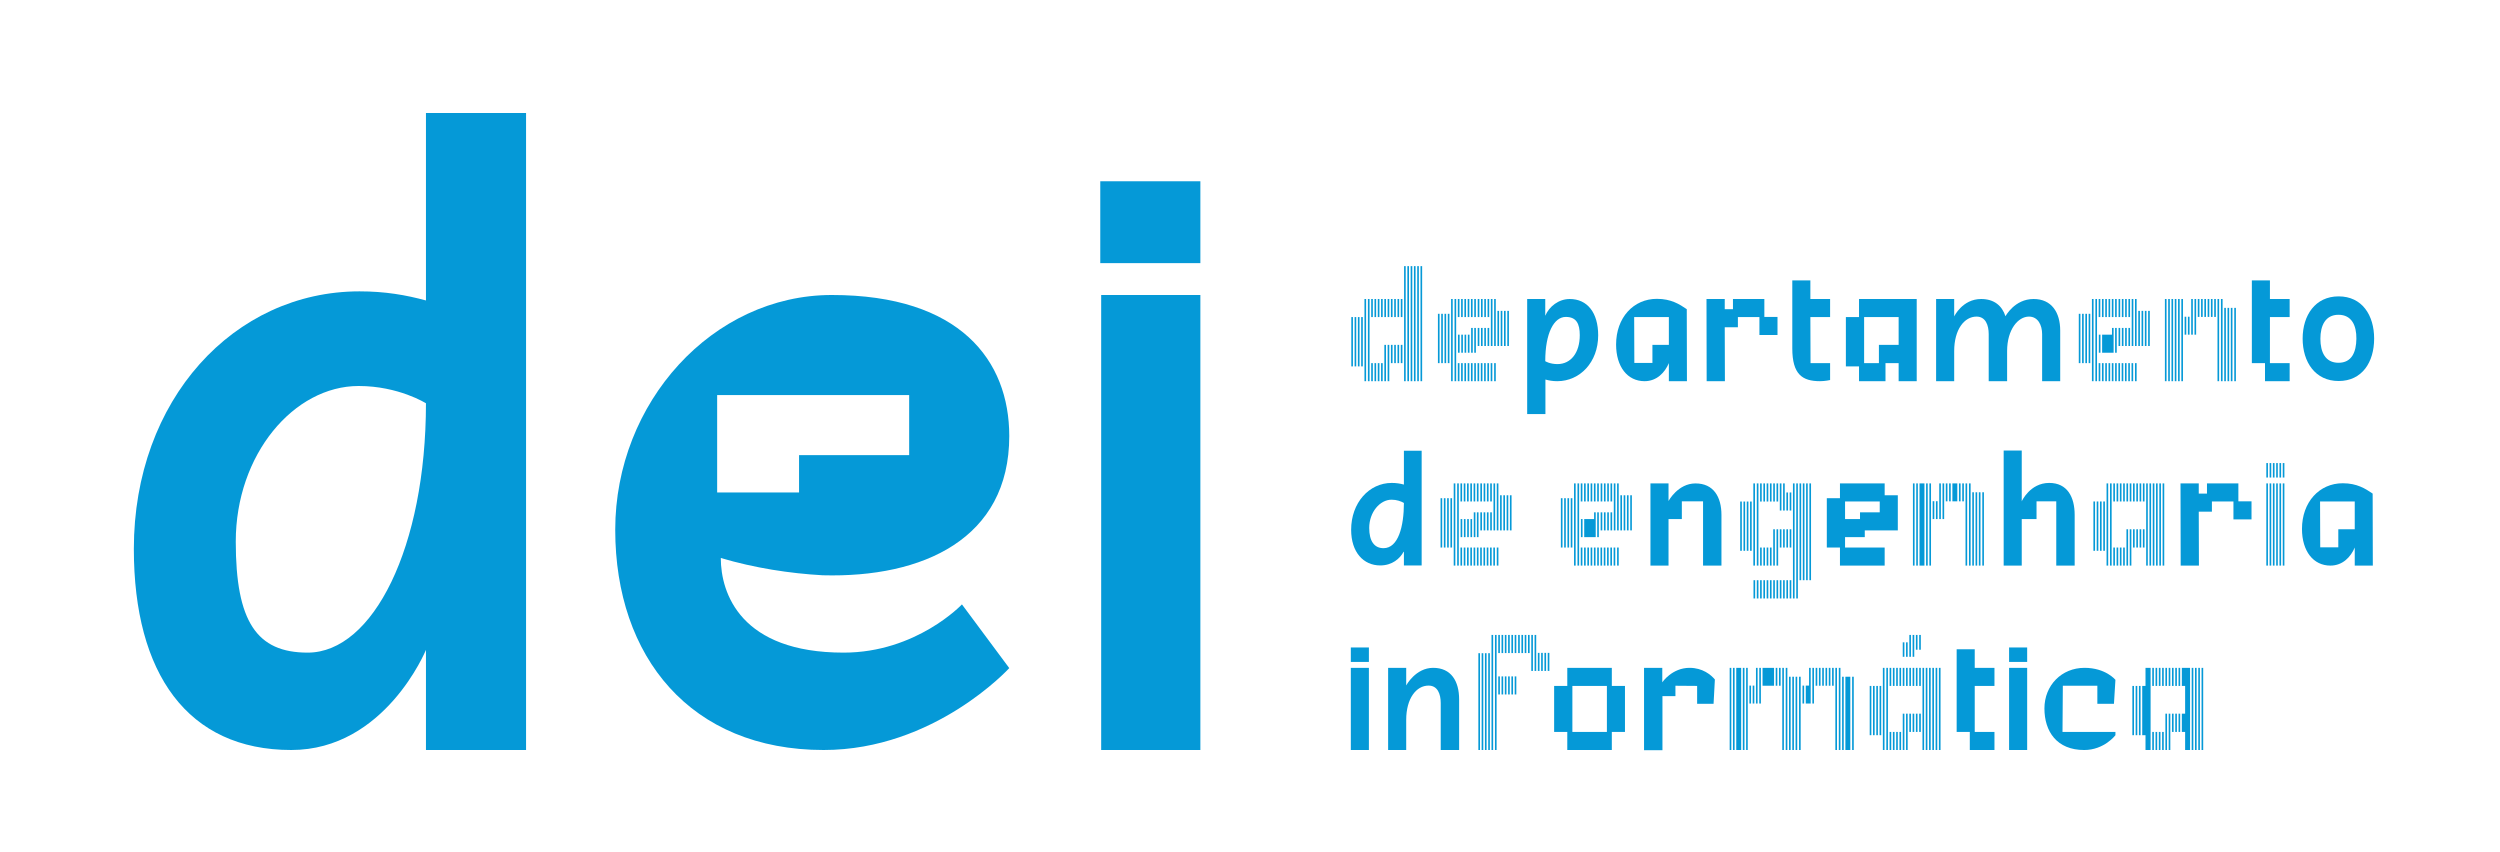<?xml version="1.0" encoding="UTF-8" standalone="no"?>
<!DOCTYPE svg PUBLIC "-//W3C//DTD SVG 1.1//EN" "http://www.w3.org/Graphics/SVG/1.1/DTD/svg11.dtd">
<svg xmlns="http://www.w3.org/2000/svg" xmlns:xlink="http://www.w3.org/1999/xlink" version="1.1" width="1732.283pt" height="590.55pt" viewBox="0 0 1732.283 590.55">
<g enable-background="new">
<clipPath id="cp0">
<path transform="matrix(2.778,0,0,-2.778,0,590.55)" d="M 0 0 L 623.622 0 L 623.622 212.598 L 0 212.598 Z "/>
</clipPath>
<g clip-path="url(#cp0)">
<symbol id="font_1_1">
<path d="M .321 .494 C .299 .5 .276 .504 .248 .504 C .11 .504 0 .385 0 .221 C 0 .084 .059 0 .173 0 C .276 0 .321 .11 .321 .11 L .321 0 L .431 0 L .431 .7 L .321 .7 L .321 .494 M .191 .107 C .135 .107 .112 .141 .112 .229 C .112 .325 .176 .4 .247 .4 C .291 .4 .321 .381 .321 .381 C .321 .223 .263 .107 .191 .107 Z "/>
</symbol>
<use xlink:href="#font_1_1" transform="matrix(630.556,0,0,-630.556,92.741,519.684)" fill="#0599d7"/>
<symbol id="font_2_3">
<path d="M 0 .242 C 0 .102 .083 0 .229 0 C .351 0 .433 .09 .433 .09 L .381 .16 C .381 .16 .331 .107 .251 .107 C .138 .107 .116 .172 .116 .211 C .153 .2 .192 .194 .228 .192 C .338 .189 .433 .232 .433 .345 C .433 .428 .379 .5 .238 .5 C .107 .5 0 .382 0 .242 M .112 .39 L .323 .39 L .323 .324 L .202 .324 L .202 .283 L .112 .283 L .112 .39 Z "/>
</symbol>
<symbol id="font_2_5">
<path d="M 0 .625 L 0 .535 L .11 .535 L .11 .625 L 0 .625 M .001 .5 L .001 0 L .11 0 L .11 .5 L .001 .5 Z "/>
</symbol>
<use xlink:href="#font_2_3" transform="matrix(630.556,0,0,-630.556,426.305,519.684)" fill="#0599d7"/>
<use xlink:href="#font_2_5" transform="matrix(630.556,0,0,-630.556,762.391,519.684)" fill="#0599d7"/>
</g>
<symbol id="font_3_2">
<path d="M .321 .7 L .321 0 L .331 0 L .331 .7 L .321 .7 M .341 .7 L .341 0 L .351 0 L .351 .7 L .341 .7 M .361 .7 L .361 0 L .371 0 L .371 .7 L .361 .7 M .381 .7 L .381 0 L .391 0 L .391 .7 L .381 .7 M .401 .7 L .401 0 L .411 0 L .411 .7 L .401 .7 M .421 .7 L .421 0 L .431 0 L .431 .7 L .421 .7 M .08 .5 L .08 0 L .09 0 L .09 .5 L .08 .5 M .111 0 L .111 .5 L .101 .5 L .101 0 L .111 0 M .131 .39 L .131 .5 L .121 .5 L .121 .39 L .131 .39 M .151 .39 L .151 .5 L .141 .5 L .141 .39 L .151 .39 M .171 .39 L .171 .5 L .161 .5 L .161 .39 L .171 .39 M .191 .39 L .191 .5 L .181 .5 L .181 .39 L .191 .39 M .211 .39 L .211 .5 L .201 .5 L .201 .39 L .211 .39 M .231 .39 L .231 .5 L .221 .5 L .221 .39 L .231 .39 M .251 .39 L .251 .5 L .241 .5 L .241 .39 L .251 .39 M .271 .39 L .271 .5 L .261 .5 L .261 .39 L .271 .39 M .281 .5 L .281 .39 L .291 .39 L .291 .5 L .281 .5 M .301 .5 L .301 .39 L .311 .39 L .311 .5 L .301 .5 M 0 .39 L 0 .09 L .01 .09 L .01 .39 L 0 .39 M .02 .39 L .02 .09 L .03 .09 L .03 .39 L .02 .39 M .04 .39 L .04 .09 L .05 .09 L .05 .39 L .04 .39 M .06 .39 L .06 .09 L .07 .09 L .07 .39 L .06 .39 M .211 0 L .211 .221 L .201 .221 L .201 0 L .211 0 M .231 0 L .231 .221 L .221 .221 L .221 0 L .231 0 M .251 .11 L .251 .221 L .241 .221 L .241 .11 L .251 .11 M .271 .11 L .271 .221 L .261 .221 L .261 .11 L .271 .11 M .281 .221 L .281 .11 L .291 .11 L .291 .221 L .281 .221 M .301 .221 L .301 .11 L .311 .11 L .311 .221 L .301 .221 M .131 0 L .131 .11 L .121 .11 L .121 0 L .131 0 M .151 0 L .151 .11 L .141 .11 L .141 0 L .151 0 M .171 0 L .171 .11 L .161 .11 L .161 0 L .171 0 M .191 0 L .191 .11 L .181 .11 L .181 0 L .191 0 Z "/>
</symbol>
<symbol id="font_3_3">
<path d="M .08 .5 L .08 0 L .09 0 L .09 .5 L .08 .5 M .111 0 L .111 .5 L .101 .5 L .101 0 L .111 0 M .131 .39 L .131 .5 L .121 .5 L .121 .39 L .131 .39 M .151 .39 L .151 .5 L .141 .5 L .141 .39 L .151 .39 M .171 .39 L .171 .5 L .161 .5 L .161 .39 L .171 .39 M .191 .39 L .191 .5 L .181 .5 L .181 .39 L .191 .39 M .211 .39 L .211 .5 L .201 .5 L .201 .39 L .211 .39 M .231 .39 L .231 .5 L .221 .5 L .221 .39 L .231 .39 M .252 .39 L .252 .5 L .242 .5 L .242 .39 L .252 .39 M .272 .39 L .272 .5 L .262 .5 L .262 .39 L .272 .39 M .292 .39 L .292 .5 L .282 .5 L .282 .39 L .292 .39 M .312 .39 L .312 .5 L .302 .5 L .302 .39 L .312 .39 M .322 .5 L .322 .214 L .332 .214 L .332 .5 L .322 .5 M .342 .5 L .342 .214 L .352 .214 L .352 .5 L .342 .5 M .362 .428 L .362 .214 L .372 .214 L .372 .428 L .362 .428 M .382 .428 L .382 .214 L .392 .214 L .392 .428 L .382 .428 M .402 .428 L .402 .214 L .412 .214 L .412 .428 L .402 .428 M .422 .428 L .422 .214 L .432 .214 L .432 .428 L .422 .428 M 0 .41 L 0 .11 L .01 .11 L .01 .41 L 0 .41 M .02 .41 L .02 .11 L .03 .11 L .03 .41 L .02 .41 M .04 .41 L .04 .11 L .05 .11 L .05 .41 L .04 .41 M .06 .41 L .06 .11 L .07 .11 L .07 .41 L .06 .41 M .212 .173 L .212 .324 L .202 .324 L .202 .173 L .212 .173 M .231 .173 L .231 .324 L .221 .324 L .221 .173 L .231 .173 M .252 .214 L .252 .324 L .242 .324 L .242 .214 L .252 .214 M .262 .324 L .262 .214 L .272 .214 L .272 .324 L .262 .324 M .292 .214 L .292 .324 L .282 .324 L .282 .214 L .292 .214 M .312 .214 L .312 .324 L .302 .324 L .302 .214 L .312 .214 M .132 .173 L .132 .283 L .122 .283 L .122 .173 L .132 .173 M .152 .173 L .152 .283 L .142 .283 L .142 .173 L .152 .173 M .172 .173 L .172 .283 L .162 .283 L .162 .173 L .172 .173 M .192 .173 L .192 .283 L .182 .283 L .182 .173 L .192 .173 M .131 0 L .131 .11 L .121 .11 L .121 0 L .131 0 M .151 0 L .151 .11 L .141 .11 L .141 0 L .151 0 M .171 0 L .171 .11 L .161 .11 L .161 0 L .171 0 M .191 0 L .191 .11 L .181 .11 L .181 0 L .191 0 M .211 0 L .211 .11 L .201 .11 L .201 0 L .211 0 M .231 0 L .231 .11 L .221 .11 L .221 0 L .231 0 M .251 0 L .251 .11 L .241 .11 L .241 0 L .251 0 M .271 0 L .271 .11 L .261 .11 L .261 0 L .271 0 M .291 0 L .291 .11 L .281 .11 L .281 0 L .291 0 M .311 0 L .311 .11 L .301 .11 L .301 0 L .311 0 M .331 0 L .331 .11 L .321 .11 L .321 0 L .331 0 M .352 0 L .352 .11 L .342 .11 L .342 0 L .352 0 Z "/>
</symbol>
<use xlink:href="#font_3_2" transform="matrix(113.889,0,0,-113.889,936.34,264.128)" fill="#0599d7"/>
<use xlink:href="#font_3_3" transform="matrix(113.889,0,0,-113.889,996.359,264.128)" fill="#0599d7"/>
<symbol id="font_4_5">
<path d="M .111 .21 C .133 .204 .155 .2 .183 .2 C .321 .2 .432 .315 .432 .479 C .432 .617 .366 .7 .259 .7 C .192 .7 .134 .655 .11 .598 L .11 .7 L 0 .7 L 0 0 L .111 0 L .111 .21 M .235 .591 C .299 .591 .32 .55 .32 .48 C .32 .373 .266 .304 .184 .304 C .138 .304 .108 .322 .11 .322 C .11 .493 .163 .591 .235 .591 Z "/>
</symbol>
<use xlink:href="#font_4_5" transform="matrix(113.889,0,0,-113.889,1058.201,286.906)" fill="#0599d7"/>
<symbol id="font_2_1">
<path d="M .173 0 C .248 0 .297 .053 .321 .11 L .321 0 L .431 0 L .43 .438 C .386 .468 .335 .501 .248 .501 C .106 .501 0 .387 0 .223 C 0 .088 .069 0 .173 0 M .111 .111 L .11 .39 L .321 .39 L .321 .221 L .221 .221 L .221 .111 L .111 .111 Z "/>
</symbol>
<use xlink:href="#font_2_1" transform="matrix(113.889,0,0,-113.889,1119.815,264.128)" fill="#0599d7"/>
<symbol id="font_5_6">
<path d="M .432 .391 L .352 .391 L .352 .5 L .161 .5 L .161 .438 L .111 .438 L .111 .5 L 0 .5 L .001 0 L .112 0 L .111 .328 L .191 .328 L .191 .39 L .322 .39 L .322 .281 L .432 .281 L .432 .391 Z "/>
</symbol>
<use xlink:href="#font_5_6" transform="matrix(113.889,0,0,-113.889,1182.454,264.128)" fill="#0599d7"/>
<symbol id="font_2_8">
<path d="M .23 .11 L .23 .007 C .23 .007 .2 0 .169 0 C .061 0 0 .041 0 .2 L 0 .613 L .11 .613 L .11 .5 L .23 .5 L .23 .39 L .11 .39 C .11 .313 .111 .11 .111 .11 L .23 .11 Z "/>
</symbol>
<use xlink:href="#font_2_8" transform="matrix(113.889,0,0,-113.889,1241.904,264.128)" fill="#0599d7"/>
<symbol id="font_5_2">
<path d="M .431 .5 L .08 .5 L .08 .39 L 0 .39 L 0 .09 L .08 .09 L .08 0 L .241 0 L .241 .11 L .321 .11 L .321 0 L .431 0 L .431 .5 M .321 .221 L .201 .221 L .201 .11 L .111 .11 L .111 .39 L .321 .39 L .321 .221 Z "/>
</symbol>
<use xlink:href="#font_5_2" transform="matrix(113.889,0,0,-113.889,1279.031,264.128)" fill="#0599d7"/>
<symbol id="font_4_2">
<path d="M .422 .395 C .401 .46 .352 .5 .274 .5 C .16 .5 .11 .394 .11 .394 L .11 .5 L 0 .5 L 0 0 L .11 0 L .11 .183 C .11 .315 .172 .393 .246 .393 C .301 .393 .32 .341 .32 .286 L .32 0 L .432 0 L .432 .183 C .432 .315 .499 .393 .565 .393 C .62 .393 .645 .341 .645 .286 L .645 0 L .755 0 L .755 .308 C .755 .418 .703 .5 .593 .5 C .477 .5 .422 .395 .422 .395 Z "/>
</symbol>
<use xlink:href="#font_4_2" transform="matrix(113.889,0,0,-113.889,1341.556,264.128)" fill="#0599d7"/>
<symbol id="font_6_2">
<path d="M .08 0 L .09 0 L .09 .5 L .08 .5 L .08 0 M .101 0 L .111 0 L .111 .5 L .101 .5 L .101 0 M .131 .5 L .121 .5 L .121 .39 L .131 .39 L .131 .5 M .151 .5 L .141 .5 L .141 .39 L .151 .39 L .151 .5 M .171 .5 L .161 .5 L .161 .39 L .171 .39 L .171 .5 M .191 .5 L .181 .5 L .181 .39 L .191 .39 L .191 .5 M .211 .5 L .201 .5 L .201 .39 L .211 .39 L .211 .5 M .221 .39 L .231 .39 L .231 .5 L .221 .5 L .221 .39 M .242 .39 L .252 .39 L .252 .5 L .242 .5 L .242 .39 M .262 .39 L .272 .39 L .272 .5 L .262 .5 L .262 .39 M .282 .39 L .292 .39 L .292 .5 L .282 .5 L .282 .39 M .302 .39 L .312 .39 L .312 .5 L .302 .5 L .302 .39 M .322 .214 L .332 .214 L .332 .5 L .322 .5 L .322 .214 M .342 .214 L .352 .214 L .352 .5 L .342 .5 L .342 .214 M .362 .214 L .372 .214 L .372 .428 L .362 .428 L .362 .214 M .382 .214 L .392 .214 L .392 .428 L .382 .428 L .382 .214 M .402 .214 L .412 .214 L .412 .428 L .402 .428 L .402 .214 M .422 .428 L .422 .214 L .432 .214 L .432 .428 L .422 .428 M 0 .11 L .01 .11 L .01 .41 L 0 .41 L 0 .11 M .02 .11 L .03 .11 L .03 .41 L .02 .41 L .02 .11 M .04 .11 L .05 .11 L .05 .41 L .04 .41 L .04 .11 M .06 .11 L .07 .11 L .07 .41 L .06 .41 L .06 .11 M .202 .283 L .142 .283 L .142 .173 L .212 .173 L .212 .324 L .202 .324 L .202 .283 M .221 .173 L .231 .173 L .231 .324 L .221 .324 L .221 .173 M .242 .214 L .252 .214 L .252 .324 L .242 .324 L .242 .214 M .262 .214 L .272 .214 L .272 .324 L .262 .324 L .262 .214 M .282 .214 L .292 .214 L .292 .324 L .282 .324 L .282 .214 M .302 .214 L .312 .214 L .312 .324 L .302 .324 L .302 .214 M .122 .173 L .132 .173 L .132 .283 L .122 .283 L .122 .173 M .121 0 L .131 0 L .131 .11 L .121 .11 L .121 0 M .141 0 L .151 0 L .151 .11 L .141 .11 L .141 0 M .161 0 L .171 0 L .171 .11 L .161 .11 L .161 0 M .181 0 L .191 0 L .191 .11 L .181 .11 L .181 0 M .201 0 L .211 0 L .211 .11 L .201 .11 L .201 0 M .221 0 L .231 0 L .231 .11 L .221 .11 L .221 0 M .241 0 L .251 0 L .251 .11 L .241 .11 L .241 0 M .261 0 L .271 0 L .271 .11 L .261 .11 L .261 0 M .281 0 L .291 0 L .291 .11 L .281 .11 L .281 0 M .301 0 L .311 0 L .311 .11 L .301 .11 L .301 0 M .321 0 L .331 0 L .331 .11 L .321 .11 L .321 0 M .342 0 L .352 0 L .352 .11 L .342 .11 L .342 0 Z "/>
</symbol>
<use xlink:href="#font_6_2" transform="matrix(113.889,0,0,-113.889,1440.412,264.128)" fill="#0599d7"/>
<symbol id="font_3_7">
<path d="M .01 0 L .01 .5 L 0 .5 L 0 0 L .01 0 M .03 0 L .03 .5 L .02 .5 L .02 0 L .03 0 M .05 0 L .05 .5 L .04 .5 L .04 0 L .05 0 M .07 0 L .07 .5 L .06 .5 L .06 0 L .07 0 M .09 0 L .09 .5 L .08 .5 L .08 0 L .09 0 M .11 0 L .11 .5 L .1 .5 L .1 0 L .11 0 M .16 .5 L .16 .283 L .17 .283 L .17 .5 L .16 .5 M .18 .5 L .18 .283 L .19 .283 L .19 .5 L .18 .5 M .2 .5 L .2 .391 L .21 .391 L .21 .5 L .2 .5 M .22 .5 L .22 .391 L .23 .391 L .23 .5 L .22 .5 M .24 .5 L .24 .391 L .25 .391 L .25 .5 L .24 .5 M .26 .5 L .26 .391 L .27 .391 L .27 .5 L .26 .5 M .28 .5 L .28 .391 L .29 .391 L .29 .5 L .28 .5 M .3 .5 L .3 .391 L .31 .391 L .31 .5 L .3 .5 M .32 .5 L .32 0 L .33 0 L .33 .5 L .32 .5 M .351 0 L .351 .5 L .341 .5 L .341 0 L .351 0 M .371 0 L .371 .446 L .361 .446 L .361 0 L .371 0 M .391 0 L .391 .446 L .381 .446 L .381 0 L .391 0 M .411 0 L .411 .446 L .401 .446 L .401 0 L .411 0 M .422 .446 L .422 0 L .432 0 L .432 .446 L .422 .446 M .13 .283 L .13 .392 L .12 .392 L .12 .283 L .13 .283 M .14 .392 L .14 .283 L .15 .283 L .15 .392 L .14 .392 Z "/>
</symbol>
<use xlink:href="#font_3_7" transform="matrix(113.889,0,0,-113.889,1500.09,264.128)" fill="#0599d7"/>
<symbol id="font_5_7">
<path d="M .11 .39 L .23 .39 L .23 .5 L .11 .5 L .11 .613 L 0 .613 L 0 .11 L .08 .11 L .08 0 L .23 0 L .23 .11 L .11 .11 L .11 .39 Z "/>
</symbol>
<use xlink:href="#font_5_7" transform="matrix(113.889,0,0,-113.889,1560.337,264.128)" fill="#0599d7"/>
<symbol id="font_4_4">
<path d="M .219 0 C .362 0 .435 .115 .435 .258 C .435 .4 .362 .515 .219 .515 C .077 .515 0 .4 0 .258 C 0 .115 .077 0 .219 0 M .218 .111 C .138 .111 .108 .176 .108 .257 C .108 .337 .138 .403 .218 .403 C .299 .403 .328 .337 .327 .257 C .326 .176 .299 .111 .218 .111 Z "/>
</symbol>
<symbol id="font_4_1">
<path d="M .321 .492 C .299 .498 .275 .502 .247 .502 C .109 .502 0 .381 0 .217 C 0 .08 .075 0 .177 0 C .25 0 .297 .042 .319 .083 L .321 .083 L .321 0 L .429 0 L .429 .698 L .321 .698 L .321 .492 M .197 .105 C .14 .105 .11 .149 .11 .228 C .11 .324 .175 .4 .246 .4 C .277 .4 .305 .39 .321 .38 C .321 .238 .287 .105 .197 .105 Z "/>
</symbol>
<use xlink:href="#font_4_4" transform="matrix(113.889,0,0,-113.889,1595.529,264.014)" fill="#0599d7"/>
<use xlink:href="#font_4_1" transform="matrix(113.889,0,0,-113.889,936.226,391.798)" fill="#0599d7"/>
<use xlink:href="#font_3_3" transform="matrix(113.889,0,0,-113.889,998.181,391.911)" fill="#0599d7"/>
<symbol id="font_5_1">
<path d="M 0 0 Z "/>
</symbol>
<use xlink:href="#font_5_1" transform="matrix(113.889,0,0,-113.889,1053.076,391.911)" fill="#0599d7"/>
<use xlink:href="#font_6_2" transform="matrix(113.889,0,0,-113.889,1081.548,391.911)" fill="#0599d7"/>
<symbol id="font_2_6">
<path d="M .11 .393 L .11 .5 L 0 .5 L 0 0 L .11 0 L .11 .283 L .191 .283 C .191 .283 .191 .369 .191 .391 L .32 .391 L .32 0 L .432 0 L .432 .308 C .432 .418 .384 .5 .274 .5 C .167 .5 .11 .393 .11 .393 Z "/>
</symbol>
<use xlink:href="#font_2_6" transform="matrix(113.889,0,0,-113.889,1143.618,391.911)" fill="#0599d7"/>
<symbol id="font_3_5">
<path d="M .08 .7 L .08 .2 L .09 .2 L .09 .7 L .08 .7 M .111 .2 L .111 .7 L .101 .7 L .101 .2 L .111 .2 M .131 .59 L .131 .7 L .121 .7 L .121 .59 L .131 .59 M .151 .59 L .151 .7 L .141 .7 L .141 .59 L .151 .59 M .171 .59 L .171 .7 L .161 .7 L .161 .59 L .171 .59 M .191 .59 L .191 .7 L .181 .7 L .181 .59 L .191 .59 M .211 .59 L .211 .7 L .201 .7 L .201 .59 L .211 .59 M .231 .59 L .231 .7 L .221 .7 L .221 .59 L .231 .59 M .251 .535 L .251 .7 L .241 .7 L .241 .535 L .251 .535 M .271 .535 L .271 .7 L .261 .7 L .261 .535 L .271 .535 M .321 .7 L .321 0 L .331 0 L .331 .7 L .321 .7 M .341 .7 L .341 0 L .351 0 L .351 .7 L .341 .7 M .361 .7 L .361 .111 L .371 .111 L .371 .7 L .361 .7 M .381 .7 L .381 .111 L .391 .111 L .391 .7 L .381 .7 M .401 .7 L .401 .111 L .411 .111 L .411 .7 L .401 .7 M .421 .7 L .421 .111 L .431 .111 L .431 .7 L .421 .7 M .281 .645 L .281 .535 L .291 .535 L .291 .645 L .281 .645 M .301 .645 L .301 .535 L .311 .535 L .311 .645 L .301 .645 M 0 .59 L 0 .29 L .01 .29 L .01 .59 L 0 .59 M .02 .59 L .02 .29 L .03 .29 L .03 .59 L .02 .59 M .04 .59 L .04 .29 L .05 .29 L .05 .59 L .04 .59 M .06 .59 L .06 .29 L .07 .29 L .07 .59 L .06 .59 M .211 .2 L .211 .421 L .201 .421 L .201 .2 L .211 .2 M .231 .2 L .231 .421 L .221 .421 L .221 .2 L .231 .2 M .251 .31 L .251 .421 L .241 .421 L .241 .31 L .251 .31 M .271 .31 L .271 .421 L .261 .421 L .261 .31 L .271 .31 M .281 .421 L .281 .31 L .291 .31 L .291 .421 L .281 .421 M .301 .421 L .301 .31 L .311 .31 L .311 .421 L .301 .421 M .131 .2 L .131 .31 L .121 .31 L .121 .2 L .131 .2 M .151 .2 L .151 .31 L .141 .31 L .141 .2 L .151 .2 M .171 .2 L .171 .31 L .161 .31 L .161 .2 L .171 .2 M .191 .2 L .191 .31 L .181 .31 L .181 .2 L .191 .2 M .091 .111 L .081 .111 L .081 0 L .091 0 L .091 .111 M .111 .111 L .101 .111 L .101 0 L .111 0 L .111 .111 M .131 .111 L .121 .111 L .121 0 L .131 0 L .131 .111 M .151 .111 L .141 .111 L .141 0 L .151 0 L .151 .111 M .171 .111 L .161 .111 L .161 0 L .171 0 L .171 .111 M .191 .111 L .181 .111 L .181 0 L .191 0 L .191 .111 M .211 .111 L .201 .111 L .201 0 L .211 0 L .211 .111 M .231 .111 L .221 .111 L .221 0 L .231 0 L .231 .111 M .251 .111 L .241 .111 L .241 0 L .251 0 L .251 .111 M .271 .111 L .261 .111 L .261 0 L .271 0 L .271 .111 M .281 0 L .291 0 L .291 .111 L .281 .111 L .281 0 M .301 0 L .311 0 L .311 .111 L .301 .111 L .301 0 Z "/>
</symbol>
<use xlink:href="#font_3_5" transform="matrix(113.889,0,0,-113.889,1205.801,414.689)" fill="#0599d7"/>
<symbol id="font_5_3">
<path d="M .432 .428 L .352 .428 L .352 .5 L .08 .5 L .08 .41 L 0 .41 L 0 .11 L .08 .11 L .08 0 L .352 0 L .352 .11 L .111 .11 L .111 .173 L .231 .173 L .231 .214 L .432 .214 L .432 .428 M .322 .324 L .202 .324 L .202 .283 L .111 .283 L .111 .39 L .322 .39 L .322 .324 Z "/>
</symbol>
<use xlink:href="#font_5_3" transform="matrix(113.889,0,0,-113.889,1265.82,391.911)" fill="#0599d7"/>
<symbol id="font_6_4">
<path d="M 0 0 L .01 0 L .01 .5 L 0 .5 L 0 0 M .02 0 L .03 0 L .03 .5 L .02 .5 L .02 0 M .04 .5 L .04 0 L .07 0 L .07 .5 L .04 .5 M .08 0 L .09 0 L .09 .5 L .08 .5 L .08 0 M .1 0 L .11 0 L .11 .5 L .1 .5 L .1 0 M .16 .283 L .17 .283 L .17 .5 L .16 .5 L .16 .283 M .18 .283 L .19 .283 L .19 .5 L .18 .5 L .18 .283 M .2 .391 L .21 .391 L .21 .5 L .2 .5 L .2 .391 M .22 .391 L .23 .391 L .23 .5 L .22 .5 L .22 .391 M .24 .5 L .24 .391 L .27 .391 L .27 .5 L .24 .5 M .28 .391 L .29 .391 L .29 .5 L .28 .5 L .28 .391 M .3 .391 L .31 .391 L .31 .5 L .3 .5 L .3 .391 M .32 0 L .33 0 L .33 .5 L .32 .5 L .32 0 M .341 0 L .351 0 L .351 .5 L .341 .5 L .341 0 M .361 0 L .371 0 L .371 .446 L .361 .446 L .361 0 M .381 0 L .391 0 L .391 .446 L .381 .446 L .381 0 M .401 0 L .411 0 L .411 .446 L .401 .446 L .401 0 M .422 .446 L .422 0 L .432 0 L .432 .446 L .422 .446 M .12 .283 L .13 .283 L .13 .392 L .12 .392 L .12 .283 M .14 .283 L .15 .283 L .15 .392 L .14 .392 L .14 .283 Z "/>
</symbol>
<use xlink:href="#font_6_4" transform="matrix(113.889,0,0,-113.889,1325.498,391.911)" fill="#0599d7"/>
<symbol id="font_2_4">
<path d="M .277 .503 C .16 .503 .11 .391 .11 .391 L .11 .7 L 0 .7 L 0 0 L .11 0 L .11 .283 L .2 .283 L .2 .391 C .2 .391 .288 .391 .32 .391 L .32 0 L .432 0 L .432 .308 C .432 .418 .387 .503 .277 .503 Z "/>
</symbol>
<use xlink:href="#font_2_4" transform="matrix(113.889,0,0,-113.889,1388.365,391.911)" fill="#0599d7"/>
<symbol id="font_3_1">
<path d="M .08 .5 L .08 0 L .09 0 L .09 .5 L .08 .5 M .111 0 L .111 .5 L .101 .5 L .101 0 L .111 0 M .131 .39 L .131 .5 L .121 .5 L .121 .39 L .131 .39 M .151 .39 L .151 .5 L .141 .5 L .141 .39 L .151 .39 M .171 .39 L .171 .5 L .161 .5 L .161 .39 L .171 .39 M .191 .39 L .191 .5 L .181 .5 L .181 .39 L .191 .39 M .211 .39 L .211 .5 L .201 .5 L .201 .39 L .211 .39 M .231 .39 L .231 .5 L .221 .5 L .221 .39 L .231 .39 M .251 .39 L .251 .5 L .241 .5 L .241 .39 L .251 .39 M .271 .39 L .271 .5 L .261 .5 L .261 .39 L .271 .39 M .281 .5 L .281 .39 L .291 .39 L .291 .5 L .281 .5 M .301 .5 L .301 .39 L .311 .39 L .311 .5 L .301 .5 M .321 .5 L .321 0 L .331 0 L .331 .5 L .321 .5 M .341 .5 L .341 0 L .351 0 L .351 .5 L .341 .5 M .361 .5 L .361 0 L .371 0 L .371 .5 L .361 .5 M .381 .5 L .381 0 L .391 0 L .391 .5 L .381 .5 M .401 .5 L .401 0 L .411 0 L .411 .5 L .401 .5 M .421 .5 L .421 0 L .431 0 L .431 .5 L .421 .5 M 0 .39 L 0 .09 L .01 .09 L .01 .39 L 0 .39 M .02 .39 L .02 .09 L .03 .09 L .03 .39 L .02 .39 M .04 .39 L .04 .09 L .05 .09 L .05 .39 L .04 .39 M .06 .39 L .06 .09 L .07 .09 L .07 .39 L .06 .39 M .211 0 L .211 .221 L .201 .221 L .201 0 L .211 0 M .231 0 L .231 .221 L .221 .221 L .221 0 L .231 0 M .251 .11 L .251 .221 L .241 .221 L .241 .11 L .251 .11 M .271 .11 L .271 .221 L .261 .221 L .261 .11 L .271 .11 M .281 .221 L .281 .11 L .291 .11 L .291 .221 L .281 .221 M .301 .221 L .301 .11 L .311 .11 L .311 .221 L .301 .221 M .131 0 L .131 .11 L .121 .11 L .121 0 L .131 0 M .151 0 L .151 .11 L .141 .11 L .141 0 L .151 0 M .171 0 L .171 .11 L .161 .11 L .161 0 L .171 0 M .191 0 L .191 .11 L .181 .11 L .181 0 L .191 0 Z "/>
</symbol>
<use xlink:href="#font_3_1" transform="matrix(113.889,0,0,-113.889,1450.548,391.911)" fill="#0599d7"/>
<use xlink:href="#font_5_6" transform="matrix(113.889,0,0,-113.889,1510.909,391.911)" fill="#0599d7"/>
<symbol id="font_3_6">
<path d="M 0 .624 L 0 .536 L .01 .536 L .01 .624 L 0 .624 M .02 .624 L .02 .536 L .03 .536 L .03 .624 L .02 .624 M .04 .624 L .04 .536 L .05 .536 L .05 .624 L .04 .624 M .06 .624 L .06 .536 L .07 .536 L .07 .624 L .06 .624 M .08 .624 L .08 .536 L .09 .536 L .09 .624 L .08 .624 M .1 .624 L .1 .536 L .11 .536 L .11 .624 L .1 .624 M 0 .5 L 0 0 L .01 0 L .01 .5 L 0 .5 M .02 .5 L .02 0 L .03 0 L .03 .5 L .02 .5 M .04 .5 L .04 0 L .05 0 L .05 .5 L .04 .5 M .06 .5 L .06 0 L .07 0 L .07 .5 L .06 .5 M .08 .5 L .08 0 L .09 0 L .09 .5 L .08 .5 M .1 .5 L .1 0 L .11 0 L .11 .5 L .1 .5 Z "/>
</symbol>
<use xlink:href="#font_3_6" transform="matrix(113.889,0,0,-113.889,1570.359,391.911)" fill="#0599d7"/>
<use xlink:href="#font_2_1" transform="matrix(113.889,0,0,-113.889,1595.073,391.911)" fill="#0599d7"/>
<symbol id="font_5_4">
<path d="M .11 .624 L 0 .624 L 0 .536 L .11 .536 L .11 .624 M .11 .5 L 0 .5 L 0 0 L .11 0 L .11 .5 Z "/>
</symbol>
<use xlink:href="#font_5_4" transform="matrix(113.889,0,0,-113.889,935.998,519.695)" fill="#0599d7"/>
<symbol id="font_4_3">
<path d="M .11 .393 L .11 .5 L 0 .5 L 0 0 L .11 0 L .11 .183 C .11 .315 .172 .392 .246 .392 C .301 .392 .32 .341 .32 .286 L .32 0 L .432 0 L .432 .308 C .432 .418 .384 .5 .274 .5 C .167 .5 .11 .393 .11 .393 Z "/>
</symbol>
<use xlink:href="#font_4_3" transform="matrix(113.889,0,0,-113.889,961.851,519.695)" fill="#0599d7"/>
<symbol id="font_3_4">
<path d="M .08 .7 L .08 0 L .09 0 L .09 .7 L .08 .7 M .111 0 L .111 .7 L .101 .7 L .101 0 L .111 0 M .131 .59 L .131 .7 L .121 .7 L .121 .59 L .131 .59 M .151 .59 L .151 .7 L .141 .7 L .141 .59 L .151 .59 M .171 .59 L .171 .7 L .161 .7 L .161 .59 L .171 .59 M .191 .59 L .191 .7 L .181 .7 L .181 .59 L .191 .59 M .211 .59 L .211 .7 L .201 .7 L .201 .59 L .211 .59 M .231 .59 L .231 .7 L .221 .7 L .221 .59 L .231 .59 M .252 .59 L .252 .7 L .242 .7 L .242 .59 L .252 .59 M .272 .59 L .272 .7 L .262 .7 L .262 .59 L .272 .59 M .292 .59 L .292 .7 L .282 .7 L .282 .59 L .292 .59 M .312 .59 L .312 .7 L .302 .7 L .302 .59 L .312 .59 M .322 .7 L .322 .481 L .332 .481 L .332 .7 L .322 .7 M .342 .7 L .342 .481 L .352 .481 L .352 .7 L .342 .7 M .362 .591 L .362 .481 L .372 .481 L .372 .591 L .362 .591 M .382 .591 L .382 .481 L .392 .481 L .392 .591 L .382 .591 M .402 .591 L .402 .481 L .412 .481 L .412 .591 L .402 .591 M .422 .591 L .422 .481 L .432 .481 L .432 .591 L .422 .591 M 0 .589 L 0 0 L .01 0 L .01 .589 L 0 .589 M .02 .589 L .02 0 L .03 0 L .03 .589 L .02 .589 M .04 .589 L .04 0 L .05 0 L .05 .589 L .04 .589 M .06 .589 L .06 0 L .07 0 L .07 .589 L .06 .589 M .121 .448 L .121 .338 L .131 .338 L .131 .448 L .121 .448 M .141 .448 L .141 .338 L .151 .338 L .151 .448 L .141 .448 M .161 .448 L .161 .338 L .171 .338 L .171 .448 L .161 .448 M .181 .448 L .181 .338 L .191 .338 L .191 .448 L .181 .448 M .201 .448 L .201 .338 L .211 .338 L .211 .448 L .201 .448 M .221 .448 L .221 .338 L .231 .338 L .231 .448 L .221 .448 Z "/>
</symbol>
<use xlink:href="#font_3_4" transform="matrix(113.889,0,0,-113.889,1024.376,519.695)" fill="#0599d7"/>
<symbol id="font_5_5">
<path d="M .431 .39 L .351 .39 L .351 .5 L .08 .5 L .08 .39 L 0 .39 L 0 .11 L .08 .11 L .08 0 L .351 0 L .351 .11 L .431 .11 L .431 .39 M .321 .11 L .111 .11 L .111 .39 L .321 .39 L .321 .11 Z "/>
</symbol>
<use xlink:href="#font_5_5" transform="matrix(113.889,0,0,-113.889,1076.878,519.695)" fill="#0599d7"/>
<symbol id="font_2_7">
<path d="M .111 .413 L .111 .501 L 0 .501 L 0 0 L .112 0 C .112 0 .112 .306 .112 .329 L .191 .329 L .191 .392 L .323 .391 L .323 .282 L .423 .282 L .431 .43 C .407 .459 .356 .501 .277 .501 C .17 .501 .111 .413 .111 .413 Z "/>
</symbol>
<use xlink:href="#font_2_7" transform="matrix(113.889,0,0,-113.889,1139.176,519.809)" fill="#0599d7"/>
<symbol id="font_6_3">
<path d="M 0 0 L .01 0 L .01 .5 L 0 .5 L 0 0 M .02 0 L .03 0 L .03 .5 L .02 .5 L .02 0 M .04 .5 L .04 0 L .07 0 L .07 .5 L .04 .5 M .08 0 L .09 0 L .09 .5 L .08 .5 L .08 0 M .1 0 L .11 0 L .11 .5 L .1 .5 L .1 0 M .16 .283 L .17 .283 L .17 .5 L .16 .5 L .16 .283 M .18 .283 L .19 .283 L .19 .5 L .18 .5 L .18 .283 M .27 .5 L .2 .5 L .2 .391 L .27 .391 L .27 .5 M .28 .391 L .29 .391 L .29 .5 L .28 .5 L .28 .391 M .3 .391 L .31 .391 L .31 .5 L .3 .5 L .3 .391 M .32 0 L .33 0 L .33 .5 L .32 .5 L .32 0 M .341 0 L .351 0 L .351 .5 L .341 .5 L .341 0 M .483 .392 L .463 .392 L .463 .283 L .493 .283 L .493 .5 L .483 .5 L .483 .392 M .503 .283 L .513 .283 L .513 .5 L .503 .5 L .503 .283 M .523 .391 L .533 .391 L .533 .5 L .523 .5 L .523 .391 M .543 .391 L .553 .391 L .553 .5 L .543 .5 L .543 .391 M .563 .391 L .573 .391 L .573 .5 L .563 .5 L .563 .391 M .583 .391 L .593 .391 L .593 .5 L .583 .5 L .583 .391 M .603 .391 L .613 .391 L .613 .5 L .603 .5 L .603 .391 M .623 .391 L .633 .391 L .633 .5 L .623 .5 L .623 .391 M .643 0 L .653 0 L .653 .5 L .643 .5 L .643 0 M .664 0 L .674 0 L .674 .5 L .664 .5 L .664 0 M .361 0 L .371 0 L .371 .446 L .361 .446 L .361 0 M .381 0 L .391 0 L .391 .446 L .381 .446 L .381 0 M .401 0 L .411 0 L .411 .446 L .401 .446 L .401 0 M .422 0 L .432 0 L .432 .446 L .422 .446 L .422 0 M .684 0 L .694 0 L .694 .446 L .684 .446 L .684 0 M .704 .446 L .704 0 L .734 0 L .734 .446 L .704 .446 M .745 .446 L .745 0 L .755 0 L .755 .446 L .745 .446 M .12 .283 L .13 .283 L .13 .392 L .12 .392 L .12 .283 M .14 .283 L .15 .283 L .15 .392 L .14 .392 L .14 .283 M .443 .283 L .453 .283 L .453 .392 L .443 .392 L .443 .283 Z "/>
</symbol>
<use xlink:href="#font_6_3" transform="matrix(113.889,0,0,-113.889,1198.512,519.695)" fill="#0599d7"/>
<symbol id="font_3_8">
<path d="M .251 .567 L .251 .7 L .241 .7 L .241 .567 L .251 .567 M .261 .7 L .261 .567 L .271 .567 L .271 .7 L .261 .7 M .281 .7 L .281 .61 L .291 .61 L .291 .7 L .281 .7 M .301 .7 L .301 .61 L .311 .61 L .311 .7 L .301 .7 M .211 .567 L .211 .655 L .201 .655 L .201 .567 L .211 .567 M .231 .567 L .231 .655 L .221 .655 L .221 .567 L .231 .567 M .08 .5 L .08 0 L .09 0 L .09 .5 L .08 .5 M .111 0 L .111 .5 L .101 .5 L .101 0 L .111 0 M .131 .39 L .131 .5 L .121 .5 L .121 .39 L .131 .39 M .151 .39 L .151 .5 L .141 .5 L .141 .39 L .151 .39 M .171 .39 L .171 .5 L .161 .5 L .161 .39 L .171 .39 M .191 .39 L .191 .5 L .181 .5 L .181 .39 L .191 .39 M .211 .39 L .211 .5 L .201 .5 L .201 .39 L .211 .39 M .231 .39 L .231 .5 L .221 .5 L .221 .39 L .231 .39 M .251 .39 L .251 .5 L .241 .5 L .241 .39 L .251 .39 M .271 .39 L .271 .5 L .261 .5 L .261 .39 L .271 .39 M .281 .5 L .281 .39 L .291 .39 L .291 .5 L .281 .5 M .301 .5 L .301 .39 L .311 .39 L .311 .5 L .301 .5 M .321 .5 L .321 0 L .331 0 L .331 .5 L .321 .5 M .341 .5 L .341 0 L .351 0 L .351 .5 L .341 .5 M .361 .5 L .361 0 L .371 0 L .371 .5 L .361 .5 M .381 .5 L .381 0 L .391 0 L .391 .5 L .381 .5 M .401 .5 L .401 0 L .411 0 L .411 .5 L .401 .5 M .421 .5 L .421 0 L .431 0 L .431 .5 L .421 .5 M 0 .39 L 0 .09 L .01 .09 L .01 .39 L 0 .39 M .02 .39 L .02 .09 L .03 .09 L .03 .39 L .02 .39 M .04 .39 L .04 .09 L .05 .09 L .05 .39 L .04 .39 M .06 .39 L .06 .09 L .07 .09 L .07 .39 L .06 .39 M .211 0 L .211 .221 L .201 .221 L .201 0 L .211 0 M .231 0 L .231 .221 L .221 .221 L .221 0 L .231 0 M .251 .11 L .251 .221 L .241 .221 L .241 .11 L .251 .11 M .271 .11 L .271 .221 L .261 .221 L .261 .11 L .271 .11 M .281 .221 L .281 .11 L .291 .11 L .291 .221 L .281 .221 M .301 .221 L .301 .11 L .311 .11 L .311 .221 L .301 .221 M .131 0 L .131 .11 L .121 .11 L .121 0 L .131 0 M .151 0 L .151 .11 L .141 .11 L .141 0 L .151 0 M .171 0 L .171 .11 L .161 .11 L .161 0 L .171 0 M .191 0 L .191 .11 L .181 .11 L .181 0 L .191 0 Z "/>
</symbol>
<use xlink:href="#font_3_8" transform="matrix(113.889,0,0,-113.889,1295.545,519.695)" fill="#0599d7"/>
<use xlink:href="#font_5_7" transform="matrix(113.889,0,0,-113.889,1355.792,519.695)" fill="#0599d7"/>
<use xlink:href="#font_5_4" transform="matrix(113.889,0,0,-113.889,1392.123,519.695)" fill="#0599d7"/>
<symbol id="font_2_2">
<path d="M .244 .5 C .104 .5 0 .393 0 .253 C 0 .113 .075 0 .242 0 C .364 0 .432 .09 .432 .09 L .432 .11 L .11 .11 L .112 .391 L .322 .391 L .322 .281 L .423 .281 L .432 .427 C .432 .427 .373 .5 .244 .5 Z "/>
</symbol>
<use xlink:href="#font_2_2" transform="matrix(113.889,0,0,-113.889,1416.609,519.695)" fill="#0599d7"/>
<symbol id="font_6_1">
<path d="M .08 .5 L .08 .39 L .06 .39 L .06 .09 L .08 .09 L .08 0 L .111 0 L .111 .5 L .08 .5 M .121 .39 L .131 .39 L .131 .5 L .121 .5 L .121 .39 M .141 .39 L .151 .39 L .151 .5 L .141 .5 L .141 .39 M .161 .39 L .171 .39 L .171 .5 L .161 .5 L .161 .39 M .181 .39 L .191 .39 L .191 .5 L .181 .5 L .181 .39 M .201 .39 L .211 .39 L .211 .5 L .201 .5 L .201 .39 M .221 .39 L .231 .39 L .231 .5 L .221 .5 L .221 .39 M .241 .39 L .251 .39 L .251 .5 L .241 .5 L .241 .39 M .261 .39 L .271 .39 L .271 .5 L .261 .5 L .261 .39 M .281 .39 L .291 .39 L .291 .5 L .281 .5 L .281 .39 M .351 .5 L .301 .5 L .301 .39 L .321 .39 L .321 .221 L .301 .221 L .301 .11 L .321 .11 L .321 0 L .351 0 L .351 .5 M .361 0 L .371 0 L .371 .5 L .361 .5 L .361 0 M .381 0 L .391 0 L .391 .5 L .381 .5 L .381 0 M .401 0 L .411 0 L .411 .5 L .401 .5 L .401 0 M .421 .5 L .421 0 L .431 0 L .431 .5 L .421 .5 M 0 .09 L .01 .09 L .01 .39 L 0 .39 L 0 .09 M .02 .09 L .03 .09 L .03 .39 L .02 .39 L .02 .09 M .04 .09 L .05 .09 L .05 .39 L .04 .39 L .04 .09 M .201 0 L .211 0 L .211 .221 L .201 .221 L .201 0 M .221 0 L .231 0 L .231 .221 L .221 .221 L .221 0 M .241 .11 L .251 .11 L .251 .221 L .241 .221 L .241 .11 M .261 .11 L .271 .11 L .271 .221 L .261 .221 L .261 .11 M .281 .11 L .291 .11 L .291 .221 L .281 .221 L .281 .11 M .121 0 L .131 0 L .131 .11 L .121 .11 L .121 0 M .141 0 L .151 0 L .151 .11 L .141 .11 L .141 0 M .161 0 L .171 0 L .171 .11 L .161 .11 L .161 0 M .181 0 L .191 0 L .191 .11 L .181 .11 L .181 0 Z "/>
</symbol>
<use xlink:href="#font_6_1" transform="matrix(113.889,0,0,-113.889,1477.539,519.695)" fill="#0599d7"/>
</g>
</svg>
